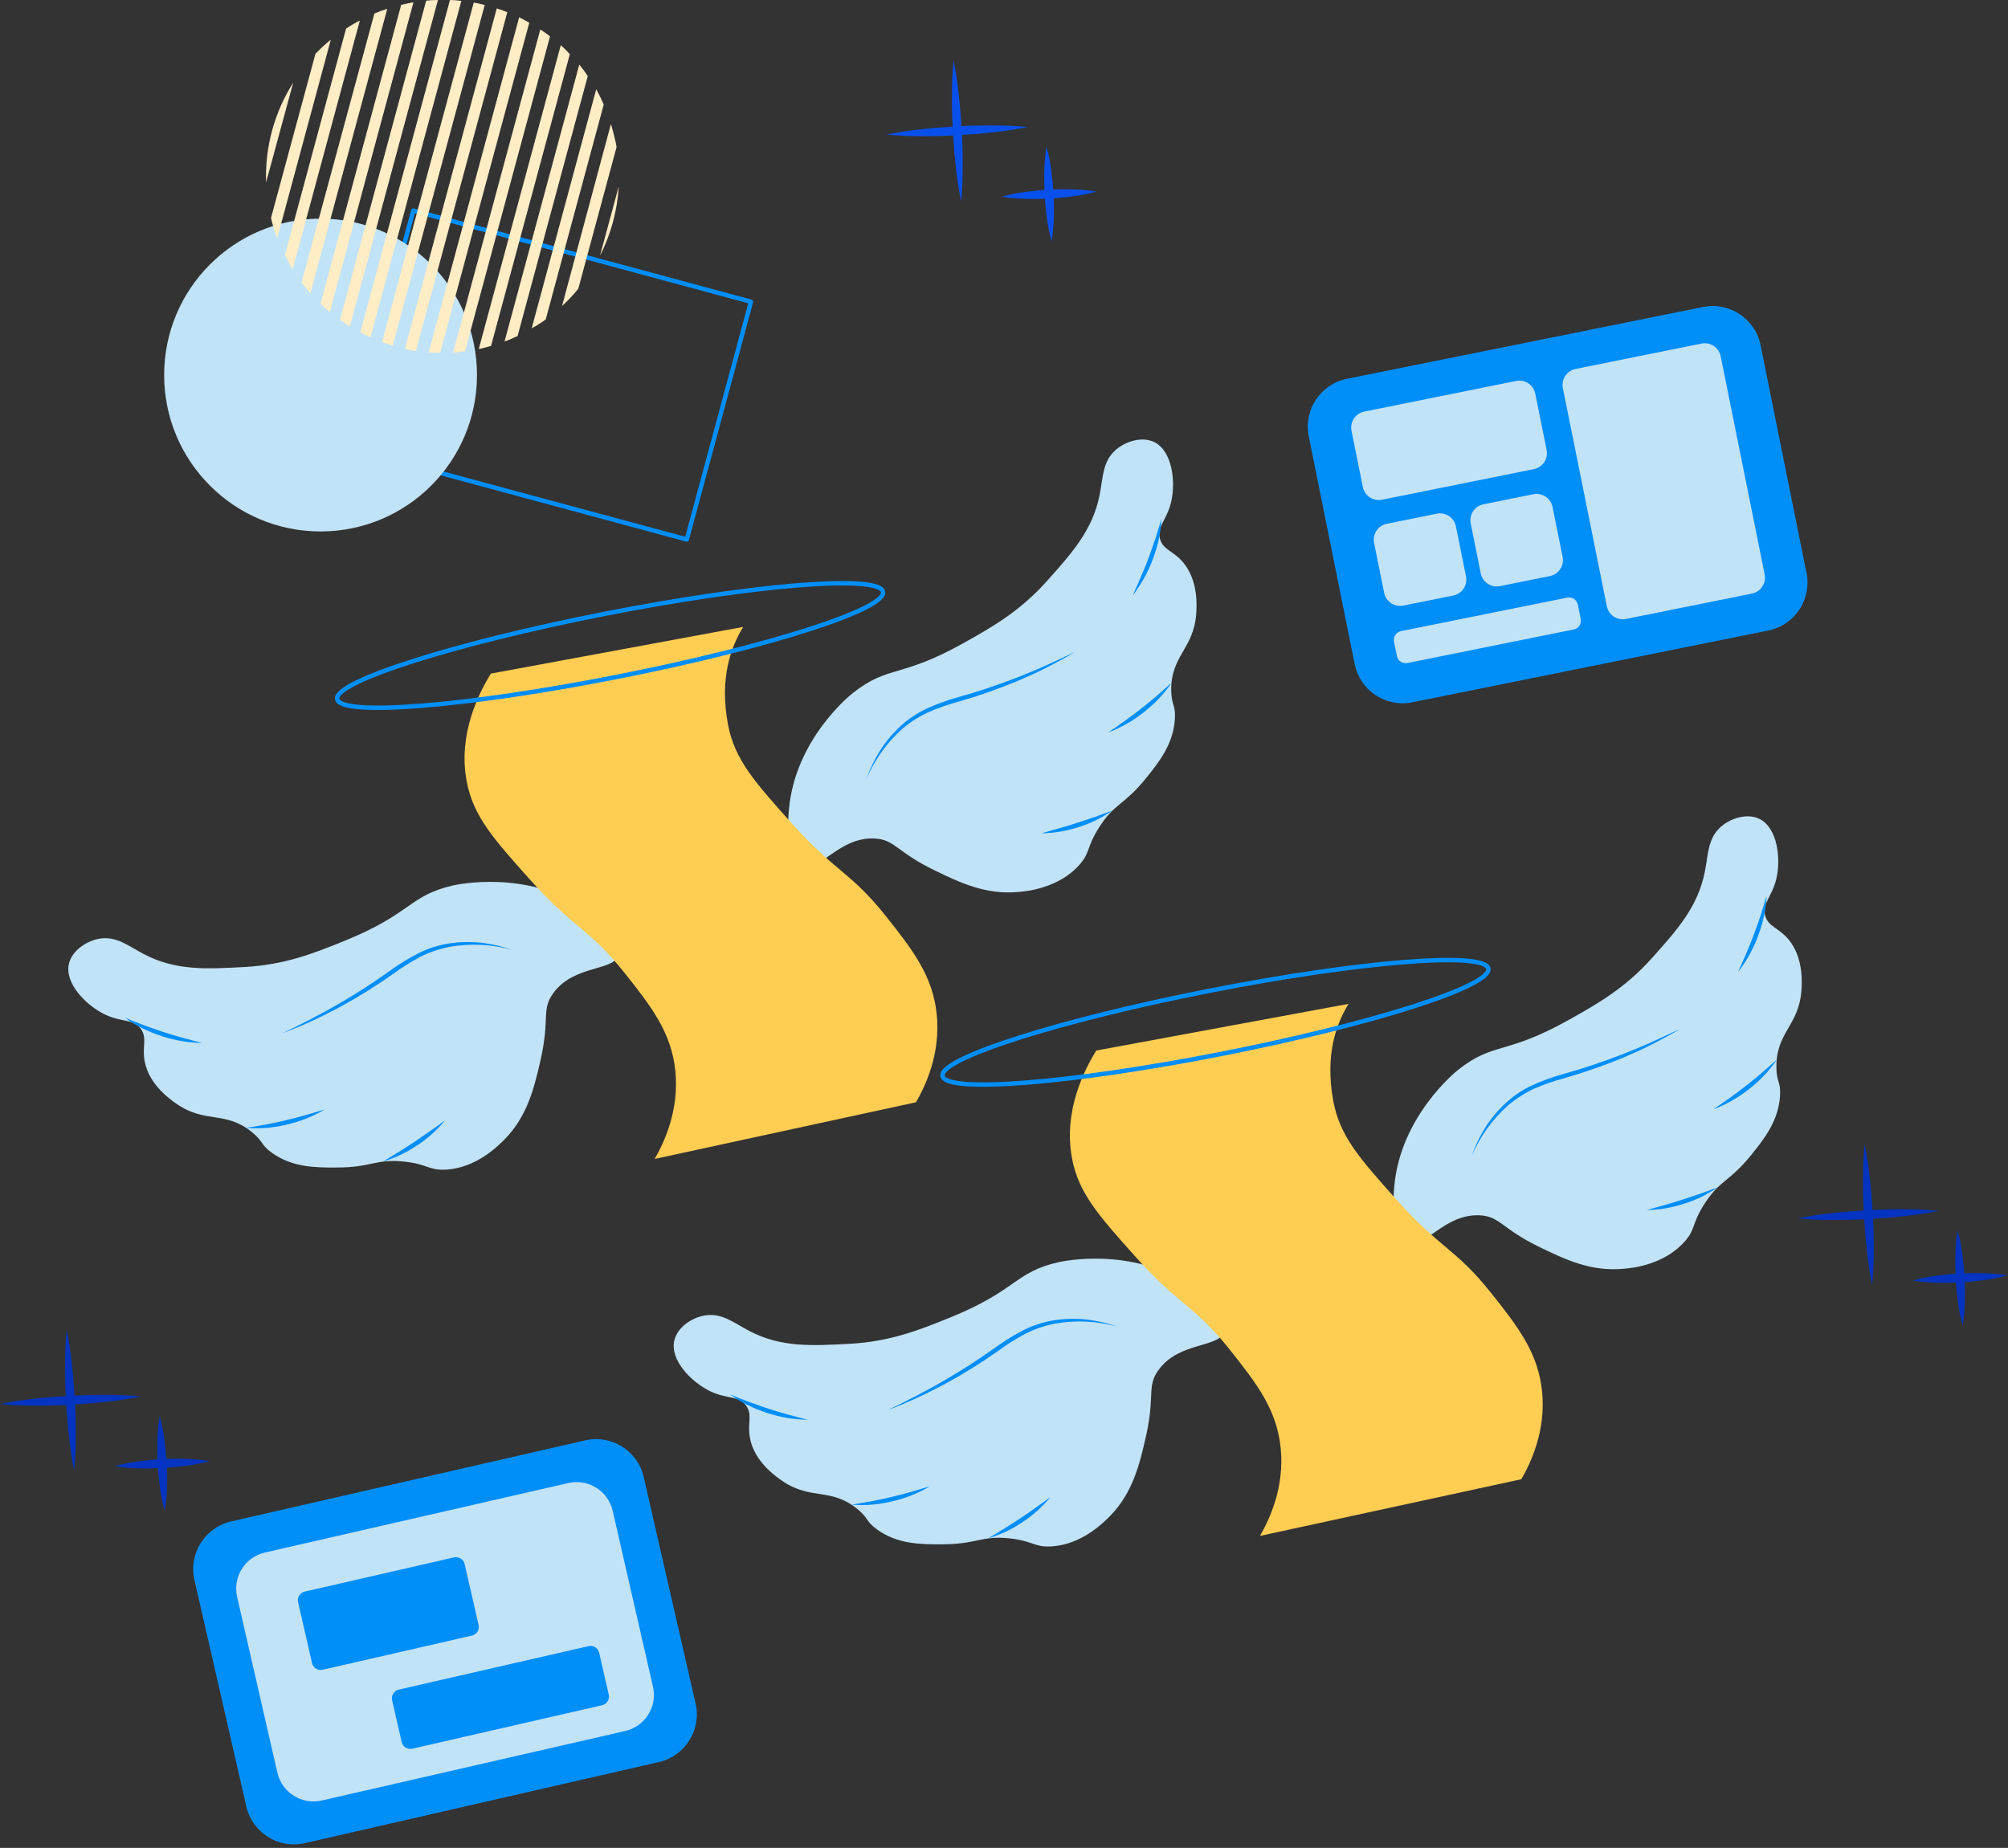 <svg width="452" height="416" viewBox="0 0 452 416" fill="none" xmlns="http://www.w3.org/2000/svg">
<rect x="0" y="0" width="452" height="416" fill="#333333" stroke="none"/>
<path d="M154.592 121.447L78.584 100.924L93.036 47.401L169.044 67.924L154.592 121.447Z" stroke="#008EF8" stroke-linecap="round" stroke-linejoin="round"/>
<path d="M72.16 119.64C91.606 119.64 107.37 103.876 107.37 84.43C107.37 64.984 91.606 49.22 72.16 49.22C52.714 49.22 36.95 64.984 36.95 84.43C36.95 103.876 52.714 119.64 72.16 119.64Z" fill="#C1E3F7"/>
<path d="M131.727 324.25L52.031 342.503C46.109 343.859 42.408 349.759 43.764 355.681L55.44 406.661C56.797 412.583 62.697 416.284 68.618 414.928L148.315 396.675C154.237 395.319 157.938 389.419 156.581 383.497L144.905 332.517C143.549 326.595 137.649 322.894 131.727 324.25Z" fill="#008EF8"/>
<path d="M127.937 333.859L59.635 349.502C55.151 350.529 52.348 354.997 53.375 359.481L62.441 399.067C63.468 403.551 67.936 406.354 72.421 405.327L140.722 389.683C145.207 388.656 148.009 384.188 146.982 379.704L137.916 340.119C136.889 335.635 132.421 332.832 127.937 333.859Z" fill="#C1E3F7"/>
<path d="M102.198 350.597L68.598 358.292C67.522 358.539 66.849 359.612 67.095 360.688L70.234 374.393C70.481 375.47 71.554 376.143 72.63 375.896L106.23 368.201C107.307 367.954 107.98 366.882 107.733 365.805L104.594 352.1C104.348 351.023 103.275 350.35 102.198 350.597Z" fill="#008EF8"/>
<path d="M132.48 370.577L89.766 380.36C88.689 380.607 88.016 381.68 88.263 382.756L90.417 392.163C90.663 393.239 91.736 393.912 92.813 393.666L135.527 383.883C136.604 383.636 137.277 382.564 137.03 381.487L134.876 372.08C134.629 371.004 133.556 370.331 132.48 370.577Z" fill="#008EF8"/>
<path d="M383.353 69.108L303.206 85.269C297.251 86.47 293.397 92.271 294.597 98.226L304.935 149.494C306.136 155.449 311.937 159.304 317.892 158.103L398.039 141.942C403.994 140.742 407.849 134.941 406.648 128.985L396.31 77.717C395.109 71.762 389.308 67.907 383.353 69.108Z" fill="#008EF8"/>
<path d="M383.012 77.346L354.662 83.062C352.681 83.461 351.398 85.392 351.798 87.373L361.698 136.475C362.098 138.456 364.028 139.739 366.01 139.339L394.359 133.623C396.34 133.223 397.623 131.293 397.223 129.312L387.323 80.21C386.923 78.228 384.993 76.946 383.012 77.346Z" fill="#C1E3F7"/>
<path d="M341.278 85.764L307.086 92.659C305.105 93.058 303.822 94.989 304.222 96.97L306.776 109.635C307.175 111.617 309.105 112.899 311.087 112.499L345.279 105.605C347.26 105.206 348.543 103.275 348.143 101.294L345.589 88.629C345.19 86.647 343.26 85.365 341.278 85.764Z" fill="#C1E3F7"/>
<path d="M352.806 134.531L315.36 142.082C314.277 142.3 313.576 143.355 313.794 144.438L314.451 147.692C314.669 148.775 315.724 149.476 316.807 149.257L354.253 141.707C355.336 141.489 356.036 140.434 355.818 139.351L355.162 136.097C354.944 135.014 353.889 134.313 352.806 134.531Z" fill="#C1E3F7"/>
<path d="M323.419 115.644L312.176 117.911C310.194 118.31 308.912 120.241 309.311 122.222L311.578 133.466C311.978 135.447 313.908 136.73 315.89 136.33L327.133 134.063C329.115 133.663 330.397 131.733 329.998 129.752L327.73 118.508C327.331 116.527 325.401 115.244 323.419 115.644Z" fill="#C1E3F7"/>
<path d="M345.165 111.263L333.921 113.53C331.939 113.93 330.657 115.86 331.056 117.841L333.324 129.085C333.723 131.066 335.653 132.349 337.635 131.949L348.879 129.682C350.86 129.283 352.142 127.353 351.743 125.371L349.476 114.127C349.076 112.146 347.146 110.863 345.165 111.263Z" fill="#C1E3F7"/>
<path d="M214.64 13.59C215.19 16.21 215.55 18.84 215.84 21.47C216.13 24.1 216.33 26.75 216.49 29.39C216.65 32.03 216.71 34.68 216.7 37.33C216.69 39.98 216.62 42.64 216.35 45.33C215.815 42.722 215.411 40.089 215.14 37.44C214.84 34.8 214.65 32.16 214.49 29.52C214.33 26.88 214.27 24.23 214.29 21.58C214.271 18.913 214.388 16.246 214.64 13.59V13.59Z" fill="#0850EC"/>
<path d="M231.35 28.59C228.743 29.128 226.109 29.529 223.46 29.79C220.83 30.1 218.19 30.28 215.55 30.44C212.91 30.6 210.26 30.67 207.55 30.65C204.879 30.669 202.209 30.552 199.55 30.3C202.158 29.764 204.791 29.36 207.44 29.09C210.07 28.79 212.72 28.61 215.36 28.45C218 28.29 220.65 28.23 223.3 28.24C225.95 28.25 228.69 28.32 231.35 28.59V28.59ZM235.57 33C236.055 34.734 236.409 36.503 236.63 38.29C236.87 40.07 237.05 41.84 237.14 43.62C237.23 45.4 237.26 47.18 237.21 48.97C237.18 50.773 237.017 52.571 236.72 54.35C236.232 52.616 235.875 50.847 235.65 49.06C235.41 47.28 235.24 45.51 235.15 43.73C235.06 41.95 235.03 40.16 235.08 38.38C235.11 36.577 235.273 34.779 235.57 33V33Z" fill="#0850EC"/>
<path d="M246.82 43.13C245.086 43.615 243.317 43.969 241.53 44.19C239.75 44.44 237.98 44.61 236.2 44.7C234.42 44.79 232.63 44.82 230.85 44.77C229.047 44.74 227.249 44.577 225.47 44.28C227.205 43.797 228.973 43.439 230.76 43.21C232.53 42.97 234.31 42.8 236.09 42.71C237.87 42.62 239.65 42.59 241.44 42.64C243.243 42.67 245.041 42.833 246.82 43.13V43.13Z" fill="#0850EC"/>
<path d="M15 299.37C15.55 301.99 15.91 304.62 16.2 307.25C16.49 309.88 16.69 312.53 16.85 315.17C17.01 317.81 17.07 320.46 17.06 323.11C17.075 325.781 16.955 328.451 16.7 331.11C16.15 328.48 15.79 325.85 15.5 323.22C15.21 320.59 15.01 317.94 14.85 315.3C14.69 312.66 14.63 310.01 14.65 307.36C14.626 304.692 14.743 302.025 15 299.37V299.37Z" fill="#0234C1"/>
<path d="M31.72 314.37C29.113 314.908 26.479 315.309 23.83 315.57C21.2 315.88 18.56 316.06 15.91 316.22C13.26 316.38 10.62 316.45 7.97 316.43C5.299 316.449 2.629 316.332 -0.03 316.08C2.578 315.544 5.211 315.14 7.86 314.87C10.49 314.57 13.13 314.39 15.78 314.23C18.43 314.07 21.07 314.01 23.72 314.02C26.37 314.03 29.05 314.1 31.72 314.37ZM35.94 318.81C36.425 320.544 36.779 322.313 37 324.1C37.24 325.88 37.42 327.65 37.51 329.43C37.6 331.21 37.63 332.99 37.58 334.78C37.55 336.583 37.387 338.381 37.09 340.16C36.595 338.426 36.231 336.658 36 334.87C35.76 333.09 35.58 331.32 35.49 329.54C35.4 327.76 35.38 325.98 35.43 324.19C35.466 322.386 35.637 320.588 35.94 318.81V318.81Z" fill="#0234C1"/>
<path d="M47.19 328.91C45.452 329.394 43.68 329.748 41.89 329.97C40.12 330.22 38.35 330.39 36.57 330.48C34.79 330.57 33 330.6 31.21 330.55C29.407 330.519 27.609 330.356 25.83 330.06C27.569 329.578 29.34 329.22 31.13 328.99C32.9 328.75 34.68 328.58 36.46 328.49C38.24 328.4 40.02 328.37 41.81 328.42C43.613 328.45 45.411 328.613 47.19 328.91V328.91ZM419.72 257.57C420.27 260.19 420.63 262.83 420.92 265.46C421.21 268.09 421.41 270.74 421.57 273.38C421.73 276.02 421.79 278.67 421.78 281.32C421.796 283.991 421.675 286.661 421.42 289.32C420.87 286.7 420.51 284.07 420.22 281.44C419.93 278.81 419.73 276.16 419.57 273.52C419.41 270.88 419.35 268.23 419.37 265.58C419.351 262.906 419.468 260.232 419.72 257.57V257.57Z" fill="#0234C1"/>
<path d="M436.43 272.58C433.81 273.13 431.18 273.49 428.54 273.78C425.9 274.07 423.27 274.27 420.62 274.43C417.97 274.59 415.33 274.66 412.68 274.64C410.009 274.659 407.339 274.542 404.68 274.29C407.288 273.754 409.921 273.35 412.57 273.08C415.2 272.78 417.84 272.6 420.49 272.44C423.14 272.28 425.78 272.21 428.43 272.23C431.101 272.211 433.771 272.328 436.43 272.58V272.58ZM440.65 277C441.134 278.738 441.488 280.51 441.71 282.3C441.95 284.07 442.13 285.85 442.22 287.63C442.31 289.41 442.34 291.19 442.29 292.98C442.26 294.783 442.097 296.581 441.8 298.36C441.312 296.622 440.955 294.851 440.73 293.06C440.49 291.29 440.31 289.52 440.22 287.74C440.13 285.96 440.11 284.17 440.16 282.39C440.19 280.584 440.354 278.782 440.65 277Z" fill="#0234C1"/>
<path d="M451.9 287.12C450.162 287.605 448.391 287.959 446.6 288.18C444.83 288.42 443.06 288.6 441.28 288.69C439.5 288.78 437.71 288.81 435.93 288.76C434.124 288.73 432.322 288.566 430.54 288.27C432.278 287.783 434.049 287.426 435.84 287.2C437.61 286.96 439.39 286.78 441.17 286.69C442.95 286.6 444.73 286.58 446.52 286.63C448.323 286.66 450.121 286.823 451.9 287.12Z" fill="#0234C1"/>
<path d="M177.6 182.13C179 166.53 191.29 156.51 192 156C200.05 149.64 202.58 152.79 217 144.71C223.48 141.08 229.58 137.6 235.64 130.83C241.37 124.43 245.97 119.29 247.53 111.4C248.29 107.55 248.16 103.95 251.09 101.33C253.33 99.33 257.09 98.19 259.8 99.51C263.88 101.51 264.71 108.43 263.61 113.06C262.61 117.17 260.33 118.58 261.12 121.33C261.82 123.8 264.05 123.96 266.25 126.52C269.85 130.72 269.38 136.68 269.25 138.37C268.64 146.06 263.54 147.66 263.64 155.44C263.69 158.77 264.64 158.62 264.47 161.73C264.19 167.39 260.92 171.55 257.95 175.21C252.95 181.38 250.9 180.76 247.39 186.29C244.52 190.79 245.49 191.83 243.01 194.65C238.37 199.92 231.18 200.65 229.29 200.79C221.92 201.5 216.04 198.67 210.51 196C201.67 191.73 201.51 189 196.84 188.76C188.67 188.39 184.4 196.69 180.43 194.82C176.63 193 177.43 184 177.6 182.13V182.13ZM131.41 204.45C118.41 195.78 102.85 199.13 101.99 199.33C91.99 201.63 92.87 205.58 77.54 211.81C70.66 214.6 64.13 217.19 55.06 217.69C46.48 218.16 39.6 218.54 32.46 214.83C28.98 213.02 26.25 210.66 22.37 211.32C19.42 211.83 16.19 214.02 15.51 216.98C14.51 221.4 19.41 226.39 23.71 228.42C27.53 230.22 30.07 229.31 31.71 231.64C33.2 233.73 31.94 235.57 32.56 238.89C33.56 244.33 38.56 247.68 39.94 248.63C46.33 252.96 50.77 249.98 56.78 254.92C59.34 257.03 58.64 257.67 61.17 259.49C65.76 262.82 71.05 262.86 75.77 262.83C83.7 262.83 84.5 260.83 91.02 261.5C96.32 262.08 96.52 263.5 100.28 263.31C107.28 262.98 112.28 257.8 113.65 256.43C118.81 251.12 120.26 244.76 121.65 238.77C123.84 229.21 121.8 227.34 124.54 223.58C129.35 216.97 138.54 218.82 139.54 214.58C140.5 210.48 133 205.51 131.41 204.45V204.45Z" fill="#C1E3F7"/>
<path d="M195 175.44C195.781 173.181 196.814 171.017 198.08 168.99C199.373 166.959 200.922 165.104 202.69 163.47C204.473 161.837 206.497 160.488 208.69 159.47C210.881 158.488 213.14 157.666 215.45 157.01C220.019 155.741 224.522 154.242 228.94 152.52C231.15 151.67 233.34 150.75 235.5 149.78C237.66 148.81 239.82 147.78 241.97 146.78C239.97 148.01 237.83 149.13 235.71 150.23C233.59 151.33 231.42 152.29 229.23 153.23C224.828 155.067 220.324 156.649 215.74 157.97C213.465 158.575 211.238 159.35 209.08 160.29C206.957 161.248 204.978 162.497 203.2 164C199.646 167.153 196.845 171.062 195 175.44V175.44ZM255 134C256.25 131.18 257.5 128.41 258.56 125.57C259.1 124.15 259.56 122.71 260.07 121.27L261.42 116.88C261.358 118.424 261.161 119.96 260.83 121.47C260.485 122.982 260.038 124.469 259.49 125.92C258.411 128.825 256.897 131.55 255 134V134ZM249.43 164.92C251.94 163.17 254.43 161.46 256.78 159.59C257.97 158.67 259.13 157.71 260.28 156.73L263.69 153.73C262.841 155.009 261.88 156.21 260.82 157.32C259.75 158.422 258.608 159.451 257.4 160.4C254.989 162.304 252.301 163.828 249.43 164.92V164.92ZM234.42 187.6C237.13 186.81 239.81 186.11 242.42 185.25C243.75 184.83 245.05 184.38 246.42 183.92L250.37 182.48C248.047 184.11 245.482 185.365 242.77 186.2C240.073 187.086 237.258 187.558 234.42 187.6V187.6ZM115.31 213.85C110.755 212.572 105.971 212.329 101.31 213.14C99.011 213.569 96.783 214.316 94.69 215.36C92.602 216.463 90.596 217.716 88.69 219.11C84.797 221.866 80.747 224.394 76.56 226.68C74.46 227.8 72.33 228.87 70.16 229.87C67.99 230.87 65.8 231.78 63.57 232.6C65.71 231.6 67.85 230.54 69.95 229.43C72.05 228.32 74.14 227.21 76.19 226.01C80.3 223.64 84.26 221.06 88.12 218.29C90.075 216.893 92.13 215.642 94.27 214.55C96.441 213.477 98.765 212.745 101.16 212.38C103.54 212.02 105.957 211.97 108.35 212.23C110.724 212.506 113.058 213.05 115.31 213.85V213.85ZM28.11 229.11L32.39 230.8C33.81 231.32 35.24 231.8 36.69 232.3C39.57 233.25 42.51 234 45.5 234.79C42.399 234.744 39.324 234.225 36.38 233.25C34.91 232.766 33.473 232.185 32.08 231.51C30.689 230.827 29.361 230.024 28.11 229.11V229.11ZM55.43 253.91L59.92 253.14C61.4 252.84 62.87 252.55 64.34 252.19C67.27 251.51 70.15 250.64 73.09 249.77C70.445 251.339 67.57 252.483 64.57 253.16C61.584 253.902 58.497 254.156 55.43 253.91V253.91ZM86.23 261.47L89.82 259.28C91 258.54 92.17 257.81 93.32 257.03C95.64 255.5 97.87 253.86 100.18 252.22C98.381 254.411 96.256 256.313 93.88 257.86C91.534 259.454 88.953 260.673 86.23 261.47Z" fill="#008EF8"/>
<path d="M206.19 248.14C208.33 244.44 211.76 237.21 210.86 228.35C209.98 219.7 205.42 213.81 199.5 206.35C191.35 196.1 188.2 196.52 178.07 185.19C169.88 176.03 165.38 171 163.89 163.19C161.89 152.62 164.54 145.63 167.3 141.13L110.49 151.64C107.73 156.14 103.05 165.38 105.06 175.95C106.55 183.77 111.06 188.8 119.24 197.95C129.37 209.28 132.51 208.86 140.66 219.11C146.59 226.56 151.15 232.45 152.02 241.11C152.92 249.97 149.49 257.21 147.36 260.9L206.19 248.14Z" fill="#FFCD52"/>
<path d="M138.732 152.409C172.661 145.734 199.54 137.147 198.769 133.229C197.998 129.311 169.869 131.546 135.941 138.221C102.013 144.896 75.134 153.483 75.904 157.401C76.675 161.319 104.804 159.084 138.732 152.409Z" stroke="#008EF8" stroke-linecap="round" stroke-linejoin="round"/>
<path d="M313.86 267C315.25 251.4 327.55 241.38 328.24 240.83C336.29 234.47 338.83 237.62 353.24 229.54C359.72 225.91 365.81 222.43 371.87 215.66C377.6 209.26 382.2 204.12 383.76 196.23C384.53 192.38 384.39 188.78 387.33 186.16C389.57 184.16 393.33 183.02 396.03 184.34C400.11 186.34 400.94 193.26 399.84 197.89C398.84 202 396.56 203.41 397.35 206.16C398.05 208.63 400.28 208.79 402.48 211.35C406.09 215.55 405.61 221.51 405.48 223.2C404.86 230.89 399.76 232.49 399.87 240.27C399.87 243.6 400.87 243.45 400.69 246.56C400.41 252.22 397.14 256.38 394.17 260.04C389.17 266.21 387.12 265.59 383.61 271.12C380.75 275.62 381.72 276.66 379.23 279.48C374.59 284.75 367.4 285.48 365.51 285.62C358.14 286.33 352.27 283.5 346.73 280.83C337.89 276.56 337.73 273.83 333.06 273.59C324.89 273.22 320.63 281.52 316.65 279.65C312.89 277.82 313.69 268.86 313.86 267V267ZM267.67 289.27C254.62 280.6 239.12 283.95 238.25 284.15C228.25 286.45 229.13 290.4 213.8 296.63C206.92 299.42 200.39 302.01 191.32 302.51C182.74 302.98 175.86 303.36 168.72 299.65C165.24 297.84 162.51 295.48 158.64 296.14C155.64 296.65 152.45 298.84 151.78 301.8C150.78 306.22 155.67 311.21 159.97 313.24C163.79 315.04 166.33 314.13 167.97 316.46C169.45 318.55 168.19 320.39 168.81 323.71C169.81 329.15 174.81 332.5 176.19 333.45C182.58 337.78 187.02 334.8 193.03 339.74C195.59 341.85 194.89 342.49 197.42 344.31C202.02 347.64 207.3 347.68 212.02 347.65C219.95 347.65 220.76 345.65 227.27 346.32C232.57 346.9 232.78 348.32 236.53 348.13C243.53 347.8 248.53 342.62 249.9 341.25C255.06 335.94 256.52 329.58 257.9 323.59C260.09 314.03 258.05 312.16 260.79 308.4C265.6 301.79 274.79 303.64 275.79 299.4C276.77 295.3 269.27 290.32 267.67 289.27V289.27Z" fill="#C1E3F7"/>
<path d="M331.26 260.26C332.041 258.001 333.074 255.837 334.34 253.81C335.633 251.777 337.186 249.921 338.96 248.29C340.741 246.654 342.765 245.304 344.96 244.29C347.151 243.308 349.41 242.486 351.72 241.83C356.289 240.561 360.792 239.062 365.21 237.34C367.42 236.49 369.61 235.57 371.78 234.6C373.95 233.63 376.1 232.6 378.24 231.6C376.24 232.83 374.1 233.95 371.99 235.05C369.88 236.15 367.69 237.11 365.5 238.05C361.094 239.877 356.586 241.449 352 242.76C349.725 243.365 347.498 244.14 345.34 245.08C343.216 246.064 341.237 247.336 339.46 248.86C335.914 252.004 333.113 255.898 331.26 260.26V260.26ZM391.23 218.83C392.48 216.01 393.73 213.24 394.79 210.4C395.33 208.98 395.79 207.54 396.31 206.1L397.65 201.71C397.593 203.255 397.396 204.791 397.06 206.3C396.715 207.812 396.268 209.299 395.72 210.75C394.65 213.659 393.135 216.385 391.23 218.83ZM385.69 249.74C388.2 247.99 390.69 246.28 393.05 244.41C394.24 243.49 395.39 242.53 396.54 241.55L399.96 238.55C399.11 239.831 398.146 241.033 397.08 242.14C396.012 243.244 394.87 244.274 393.66 245.22C391.249 247.124 388.561 248.648 385.69 249.74V249.74ZM370.68 272.42C373.4 271.63 376.07 270.93 378.68 270.07C380.01 269.65 381.32 269.2 382.68 268.74L386.63 267.3C384.297 268.927 381.722 270.175 379 271C376.314 271.888 373.509 272.367 370.68 272.42ZM251.57 298.67C247.015 297.392 242.231 297.149 237.57 297.96C235.271 298.389 233.043 299.136 230.95 300.18C228.861 301.281 226.855 302.534 224.95 303.93C221.059 306.684 217.012 309.212 212.83 311.5C210.72 312.62 208.59 313.69 206.43 314.69C204.27 315.69 202.06 316.6 199.83 317.42C201.97 316.42 204.12 315.36 206.21 314.25C208.3 313.14 210.4 312.03 212.45 310.83C216.56 308.46 220.52 305.88 224.38 303.11C226.334 301.713 228.39 300.462 230.53 299.37C232.7 298.292 235.024 297.56 237.42 297.2C239.8 296.84 242.217 296.79 244.61 297.05C246.984 297.326 249.318 297.87 251.57 298.67ZM164.38 313.93L168.65 315.62C170.08 316.14 171.5 316.62 172.95 317.12C175.84 318.07 178.77 318.82 181.76 319.61C178.659 319.563 175.584 319.044 172.64 318.07C171.17 317.586 169.733 317.005 168.34 316.33C166.951 315.649 165.626 314.846 164.38 313.93V313.93ZM191.69 338.73L196.18 337.96C197.66 337.66 199.18 337.37 200.6 337.01C203.54 336.33 206.41 335.46 209.35 334.59C206.705 336.159 203.83 337.303 200.83 337.98C197.844 338.723 194.757 338.976 191.69 338.73V338.73ZM222.49 346.29L226.08 344.1C227.26 343.36 228.44 342.63 229.59 341.85C231.91 340.32 234.13 338.68 236.44 337.04C234.643 339.233 232.518 341.136 230.14 342.68C227.794 344.274 225.212 345.493 222.49 346.29Z" fill="#008EF8"/>
<path d="M342.46 333C344.59 329.3 348.02 322.07 347.12 313.21C346.24 304.56 341.69 298.67 335.76 291.21C327.61 280.96 324.47 281.38 314.33 270.05C306.14 260.89 301.65 255.86 300.16 248.05C298.16 237.48 300.8 230.49 303.56 225.99L246.76 236.5C244 241 239.31 250.24 241.32 260.81C242.81 268.63 247.32 273.66 255.5 282.81C265.63 294.14 268.77 293.72 276.93 303.97C282.85 311.42 287.41 317.31 288.28 325.97C289.18 334.83 285.75 342.07 283.62 345.76L342.46 333Z" fill="#FFCD52"/>
<path d="M274.993 237.241C308.921 230.566 335.801 221.979 335.03 218.061C334.259 214.143 306.13 216.378 272.202 223.053C238.274 229.728 211.394 238.315 212.165 242.233C212.936 246.151 241.065 243.916 274.993 237.241Z" stroke="#008EF8" stroke-linecap="round" stroke-linejoin="round"/>
<path d="M74.47 8.93L62.4 53.63C61.833 52.146 61.365 50.626 61 49.08L71 12.14C72.082 10.992 73.241 9.919 74.47 8.93V8.93ZM66 18.61L59.9 41.05C59.623 33.126 61.75 25.303 66 18.61V18.61ZM81 4.63L65.88 60.63C65.25 59.63 64.65 58.52 64.13 57.44L77.9 6.44C78.893 5.77 79.928 5.165 81 4.63V4.63ZM87.17 2L69.88 66C69.163 65.247 68.495 64.449 67.88 63.61L84.27 3.05C85.214 2.64 86.182 2.289 87.17 2V2ZM93.07 0.52L74.24 70.26C73.508 69.667 72.81 69.032 72.15 68.36L90.31 1.08C90.438 1.045 90.569 1.018 90.7 1C91.48 0.8 92.28 0.65 93.07 0.52V0.52ZM98.58 0L78.75 73.48C77.98 73.01 77.25 72.48 76.54 72L95.93 0.15C96.81 0.05 97.695 0 98.58 0V0ZM103.85 0.2L83.4 75.94C82.61 75.59 81.85 75.23 81.1 74.82L101.29 0C102.147 0.011 103.002 0.078 103.85 0.2V0.2ZM109.11 1.12L88.41 77.79C87.591 77.577 86.786 77.313 86 77L106.64 0.58C107.46 0.73 108.3 0.9 109.11 1.12ZM114.19 2.75L93.62 79C92.79 78.88 91.97 78.73 91.14 78.54L111.82 1.9C112.625 2.14 113.416 2.423 114.19 2.75V2.75ZM119.14 5.11L99.08 79.41C98.22 79.41 97.35 79.41 96.51 79.29L116.86 3.89C117.62 4.28 118.4 4.67 119.14 5.11V5.11ZM123.81 8.19L104.68 79.07C103.793 79.214 102.898 79.305 102 79.34L121.62 6.64C122.381 7.112 123.112 7.63 123.81 8.19V8.19ZM128.27 12.19L110.54 77.86C109.85 78.07 109.18 78.25 108.54 78.41L107.77 78.57L126.23 10.17C126.944 10.808 127.625 11.482 128.27 12.19V12.19ZM132.3 17.14L116.51 75.64C115.556 76.113 114.574 76.527 113.57 76.88L130.39 14.56C131.088 15.373 131.726 16.235 132.3 17.14V17.14ZM135.9 23.53L122.84 71.92C121.832 72.655 120.776 73.324 119.68 73.92L134.21 20.09C134.834 21.206 135.398 22.354 135.9 23.53V23.53ZM138.79 33.11L130.17 65C129.064 66.39 127.843 67.684 126.52 68.87L137.52 27.92C137.8 28.83 138.06 29.79 138.28 30.73C138.51 31.54 138.66 32.34 138.79 33.11V33.11ZM135.06 57.56L139.27 42C138.957 47.422 137.524 52.72 135.06 57.56V57.56Z" fill="#FFEDC5"/>
</svg>
